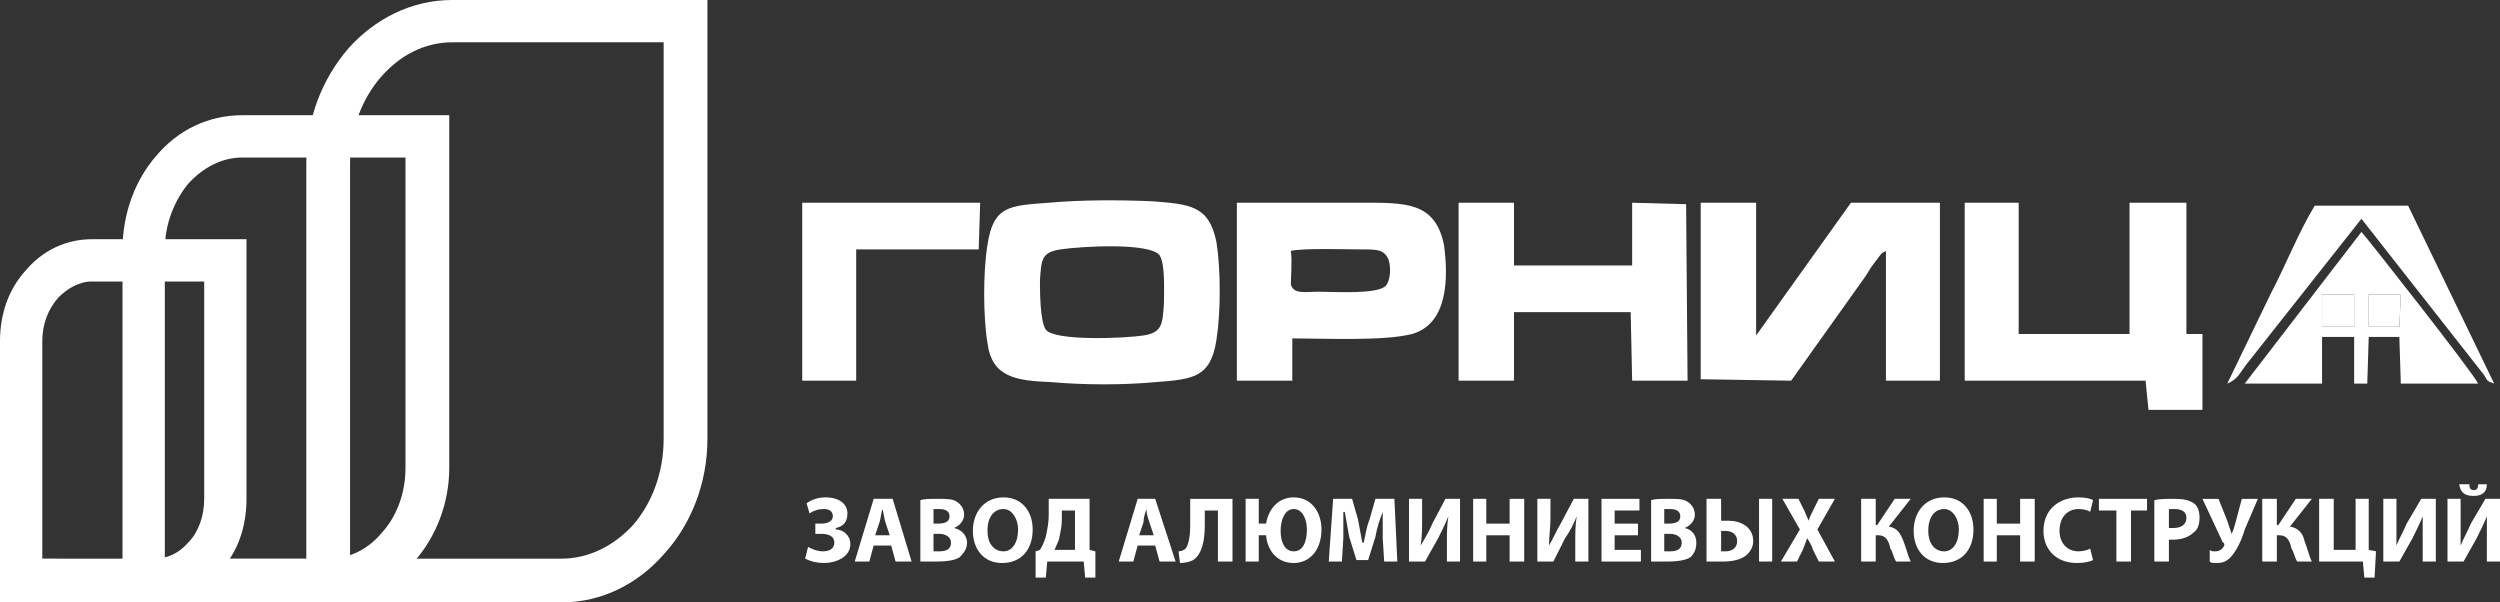 <?xml version="1.0" encoding="UTF-8"?><svg id="Layer_1" xmlns="http://www.w3.org/2000/svg" viewBox="0 0 1714 413"><rect x="0" y="0" width="1714" height="413" fill="#333333" stroke="none"/><defs><style>.cls-1,.cls-2{fill:#fff;}.cls-2{fill-rule:evenodd;}</style></defs><path class="cls-1" d="M310,0h175V301c0,30-11,58-29,78-18,21-43,34-71,34H210V112c0-31,11-58,29-79C257,13,282,0,310,0Zm145,29h-145c-19,0-36,9-49,24s-21,36-21,59V383h145c19,0,36-9,49-23,13-15,21-36,21-59V29Z"/><path class="cls-1" d="M166,79h142v242c0,24-9,47-24,64s-35,28-58,28H84V171c0-25,9-48,23-64,15-18,36-28,59-28Zm112,29h-112c-14,0-27,7-37,18-9,11-16,27-16,45v212h113c14,0,27-7,36-18,10-11,16-27,16-44V108Z"/><path class="cls-1" d="M63,164h106v178c0,19-6,37-18,49-11,14-27,22-45,22H0V234c0-19,6-36,18-49,11-13,27-21,45-21Zm77,29H63c-9,0-17,5-23,11-7,8-11,18-11,30v149H106c9,0,17-4,23-11,7-7,11-18,11-30V193Z"/><path class="cls-2" d="M719,139c-27,2-38,2-42,29-3,18-3,49,0,67,3,24,20,26,44,27,23,2,49,2,71,0,26-2,38-3,42-29,3-19,3-48,0-67-5-25-18-26-44-28-22-1-49-1-71,1Zm8,32c-13,2-13,7-14,21,0,8,0,28,4,34,6,8,54,6,67,4s13-8,14-22c0-8,1-27-3-33-7-9-55-6-68-4Z"/><path class="cls-2" d="M1166,260l62,1,47-66c3-4,5-7,8-12l6-8c3-3-1,0,4-3v89h37v-122h-61l-65,91v-91h-38v121Z"/><path class="cls-2" d="M848,155v106h38v-29c21,0,63,2,82-3,25-7,25-39,22-61-6-30-27-29-57-29h-85v16Zm37,17c1,6,0,19,0,23,2,7,10,5,19,5,11,0,40,2,46-4,3-3,4-12,2-18-3-7-8-7-18-7-11,0-40-1-49,1Z"/><path class="cls-2" d="M1347,261h124l2,20h37v-52h-11v-90h-39v90h-76v-90h-37v122Z"/><polygon class="cls-2" points="1000 261 1038 261 1038 214 1118 214 1119 261 1157 261 1156 140 1119 139 1119 182 1038 182 1038 139 1000 139 1000 261"/><polygon class="cls-2" points="550 155 550 261 587 261 587 171 671 171 672 139 550 139 550 155"/><path class="cls-1" d="M555,352c3-2,6-3,10-3s6,2,6,5-3,5-8,5h-4v7h4c4,0,9,1,9,6,0,4-3,6-8,6-4,0-8-2-10-3l-2,8c4,2,8,3,13,3,8,0,18-4,18-13,0-6-5-10-10-10v-1c5-1,8-4,8-10s-5-11-15-11c-6,0-10,2-13,4l2,7Z"/><path id="_1" class="cls-1" d="M611,374l3,11h11l-13-43h-13l-13,43h10l3-11h12Zm-11-7l3-9c1-3,1-6,2-9h0c1,3,1,6,2,9l3,9h-10Z"/><path id="_2" class="cls-1" d="M631,385h10c9,0,14-1,17-3,3-3,5-6,5-10,0-5-4-9-9-10h0c5-2,7-6,7-9,0-4-2-7-5-9s-7-2-13-2c-5,0-10,0-12,1v42Zm9-36h4c5,0,7,2,7,5s-2,5-8,5h-3v-10Zm0,17h4c4,0,8,2,8,6,0,5-4,6-8,6h-4v-12Z"/><path id="_3" class="cls-1" d="M688,341c-13,0-21,10-21,23,0,12,7,22,20,22s21-9,21-23c0-12-7-22-20-22Zm0,8c6,0,10,7,10,14,0,9-4,15-10,15-7,0-11-6-11-14,0-9,4-15,11-15Z"/><path id="_4" class="cls-1" d="M719,342v11c0,6-1,10-2,15-1,3-2,6-4,9l-3,1v18h7l1-11h25l1,11h7v-18l-4-1v-35h-28Zm9,8h9v27h-14c1-2,2-5,3-7,1-5,2-9,2-14v-6Z"/><path id="_5" class="cls-1" d="M792,374l3,11h11l-14-43h-12l-13,43h10l3-11h12Zm-11-7l3-9c0-3,1-6,2-9h0c0,3,1,6,2,9l3,9h-10Z"/><path id="_6" class="cls-1" d="M816,342v19c0,6-1,12-3,15-1,1-3,2-5,2l1,8c4,0,7-1,9-2,6-4,8-13,8-24v-10h9v35h10v-43h-29Z"/><path id="_7" class="cls-1" d="M854,342v43h9v-18h5c1,11,8,19,19,19s19-9,19-23c0-12-7-22-19-22-10,0-17,7-19,18h-5v-17h-9Zm33,36c-6,0-9-6-9-14s3-15,9-15,9,7,9,14c0,9-3,15-9,15Z"/><path id="_8" class="cls-1" d="M949,385h9l-2-43h-13l-4,14c-2,5-3,11-4,16h-1c-1-5-2-11-3-16l-4-14h-13l-3,43h9l1-16v-18h1c1,5,2,12,3,17l5,16h8l5-16c1-6,3-12,5-17h0v18l1,16Z"/><path id="_9" class="cls-1" d="M966,342v43h11l9-16c2-4,5-10,7-15h0c-1,6-1,12-1,18v13h9v-43h-10l-9,17c-2,5-5,10-8,15h0c1-6,1-12,1-19v-13h-9Z"/><polygon id="_10" class="cls-1" points="1010 342 1010 385 1019 385 1019 367 1035 367 1035 385 1045 385 1045 342 1035 342 1035 359 1019 359 1019 342 1010 342"/><path id="_11" class="cls-1" d="M1054,342v43h11l8-16c3-4,6-10,8-15h0c-1,6-1,12-1,18v13h9v-43h-10l-9,17c-3,5-5,10-8,15h0c0-6,1-12,1-19v-13h-9Z"/><polygon id="_12" class="cls-1" points="1123 359 1107 359 1107 350 1124 350 1124 342 1098 342 1098 385 1125 385 1125 377 1107 377 1107 367 1123 367 1123 359"/><path id="_13" class="cls-1" d="M1132,385h10c9,0,14-1,17-3,3-3,4-6,4-10,0-5-3-9-8-10h0c5-2,7-6,7-9,0-4-2-7-5-9s-7-2-13-2c-5,0-10,0-12,1v42Zm9-36h4c5,0,7,2,7,5s-2,5-8,5h-3v-10Zm0,17h4c4,0,8,2,8,6,0,5-4,6-8,6h-4v-12Z"/><path id="_14" class="cls-1" d="M1170,342v43h11c6,0,13-1,17-5,2-2,4-5,4-9,0-10-9-14-17-14h-5v-15h-10Zm10,22h3c4,0,8,2,8,7s-4,7-8,7h-3v-14Zm26-22v43h9v-43h-9Z"/><path id="_15" class="cls-1" d="M1258,385l-12-22,12-21h-11l-4,8c-1,2-2,4-3,7h0c-1-2-2-5-3-7l-4-8h-11l12,21-13,22h11l4-8c1-3,2-5,3-8h0c2,3,3,5,4,8l4,8h11Z"/><path id="_16" class="cls-1" d="M1276,342v43h10v-18h2c5,0,7,4,8,9,2,3,2,6,4,9h10c-2-4-3-9-5-14s-4-9-10-10l15-19h-11l-12,18h-1v-18h-10Z"/><path id="_17" class="cls-1" d="M1333,341c-13,0-21,10-21,23,0,12,7,22,20,22s21-9,21-23c0-12-7-22-20-22Zm0,8c6,0,10,7,10,14,0,9-4,15-10,15-7,0-11-6-11-14,0-9,4-15,11-15Z"/><polygon id="_18" class="cls-1" points="1360 342 1360 385 1369 385 1369 367 1385 367 1385 385 1395 385 1395 342 1385 342 1385 359 1369 359 1369 342 1360 342"/><path id="_19" class="cls-1" d="M1433,376c-1,1-5,2-8,2-8,0-13-6-13-14,0-10,6-15,13-15,4,0,7,1,8,2l2-8c-1-1-5-2-10-2-13,0-24,8-24,23,0,12,8,22,23,22,5,0,9-1,11-2l-2-8Z"/><polygon id="_20" class="cls-1" points="1451 385 1461 385 1461 350 1472 350 1472 342 1439 342 1439 350 1451 350 1451 385"/><path id="_21" class="cls-1" d="M1477,385h10v-15h3c6,0,11-2,14-5,3-2,4-6,4-10s-1-8-4-10-7-3-13-3-11,0-14,1v42Zm10-36h4c5,0,8,2,8,6,0,5-4,7-9,7h-3v-13Z"/><path id="_22" class="cls-1" d="M1510,342l14,30c1,0,1,1,1,2-1,2-3,4-6,4-2,0-3,0-4-1v8c1,1,2,1,5,1,5,0,8-2,11-6s6-10,8-17l9-21h-11l-4,15c-1,4-2,7-3,9h0l-3-9-6-15h-11Z"/><path id="_23" class="cls-1" d="M1551,342v43h10v-18h2c5,0,7,4,8,9,2,3,2,6,4,9h10c-2-4-3-9-5-14-1-5-4-9-10-10l15-19h-11l-12,18h-1v-18h-10Z"/><polygon id="_24" class="cls-1" points="1590 342 1590 385 1620 385 1621 396 1628 396 1629 378 1624 377 1624 342 1615 342 1615 377 1600 377 1600 342 1590 342"/><path id="_25" class="cls-1" d="M1634,342v43h11l9-16c2-4,5-10,7-15h0v31h9v-43h-10l-10,17c-2,5-5,10-7,15h0v-32h-9Z"/><path id="_26" class="cls-1" d="M1678,342v43h11l9-16c2-4,5-10,7-15h0v31h9v-43h-10l-10,17c-2,5-5,10-7,15h0v-32h-9Zm8-10c1,6,4,8,10,8,5,0,9-2,9-8h-6c0,3-1,4-3,4s-3-1-3-4h-7Z"/><path class="cls-2" d="M1624,202h22l-1,22h-21v-22Zm-32,0h22v22h-22v-22Zm-53,61h53v-32h22v32h9l1-32h21l1,32h53c-3-7-77-101-80-104l-80,104Z"/><path class="cls-2" d="M1527,263q5-2,8-6c2-3,3-4,5-7l79-100,84,107c3,5,2,4,7,6l-59-122h-64c-11,18-20,41-30,60l-30,62Z"/><polygon class="cls-2" points="1624 224 1645 224 1646 202 1624 202 1624 224"/><polygon class="cls-2" points="1592 224 1614 224 1614 202 1592 202 1592 224"/></svg>